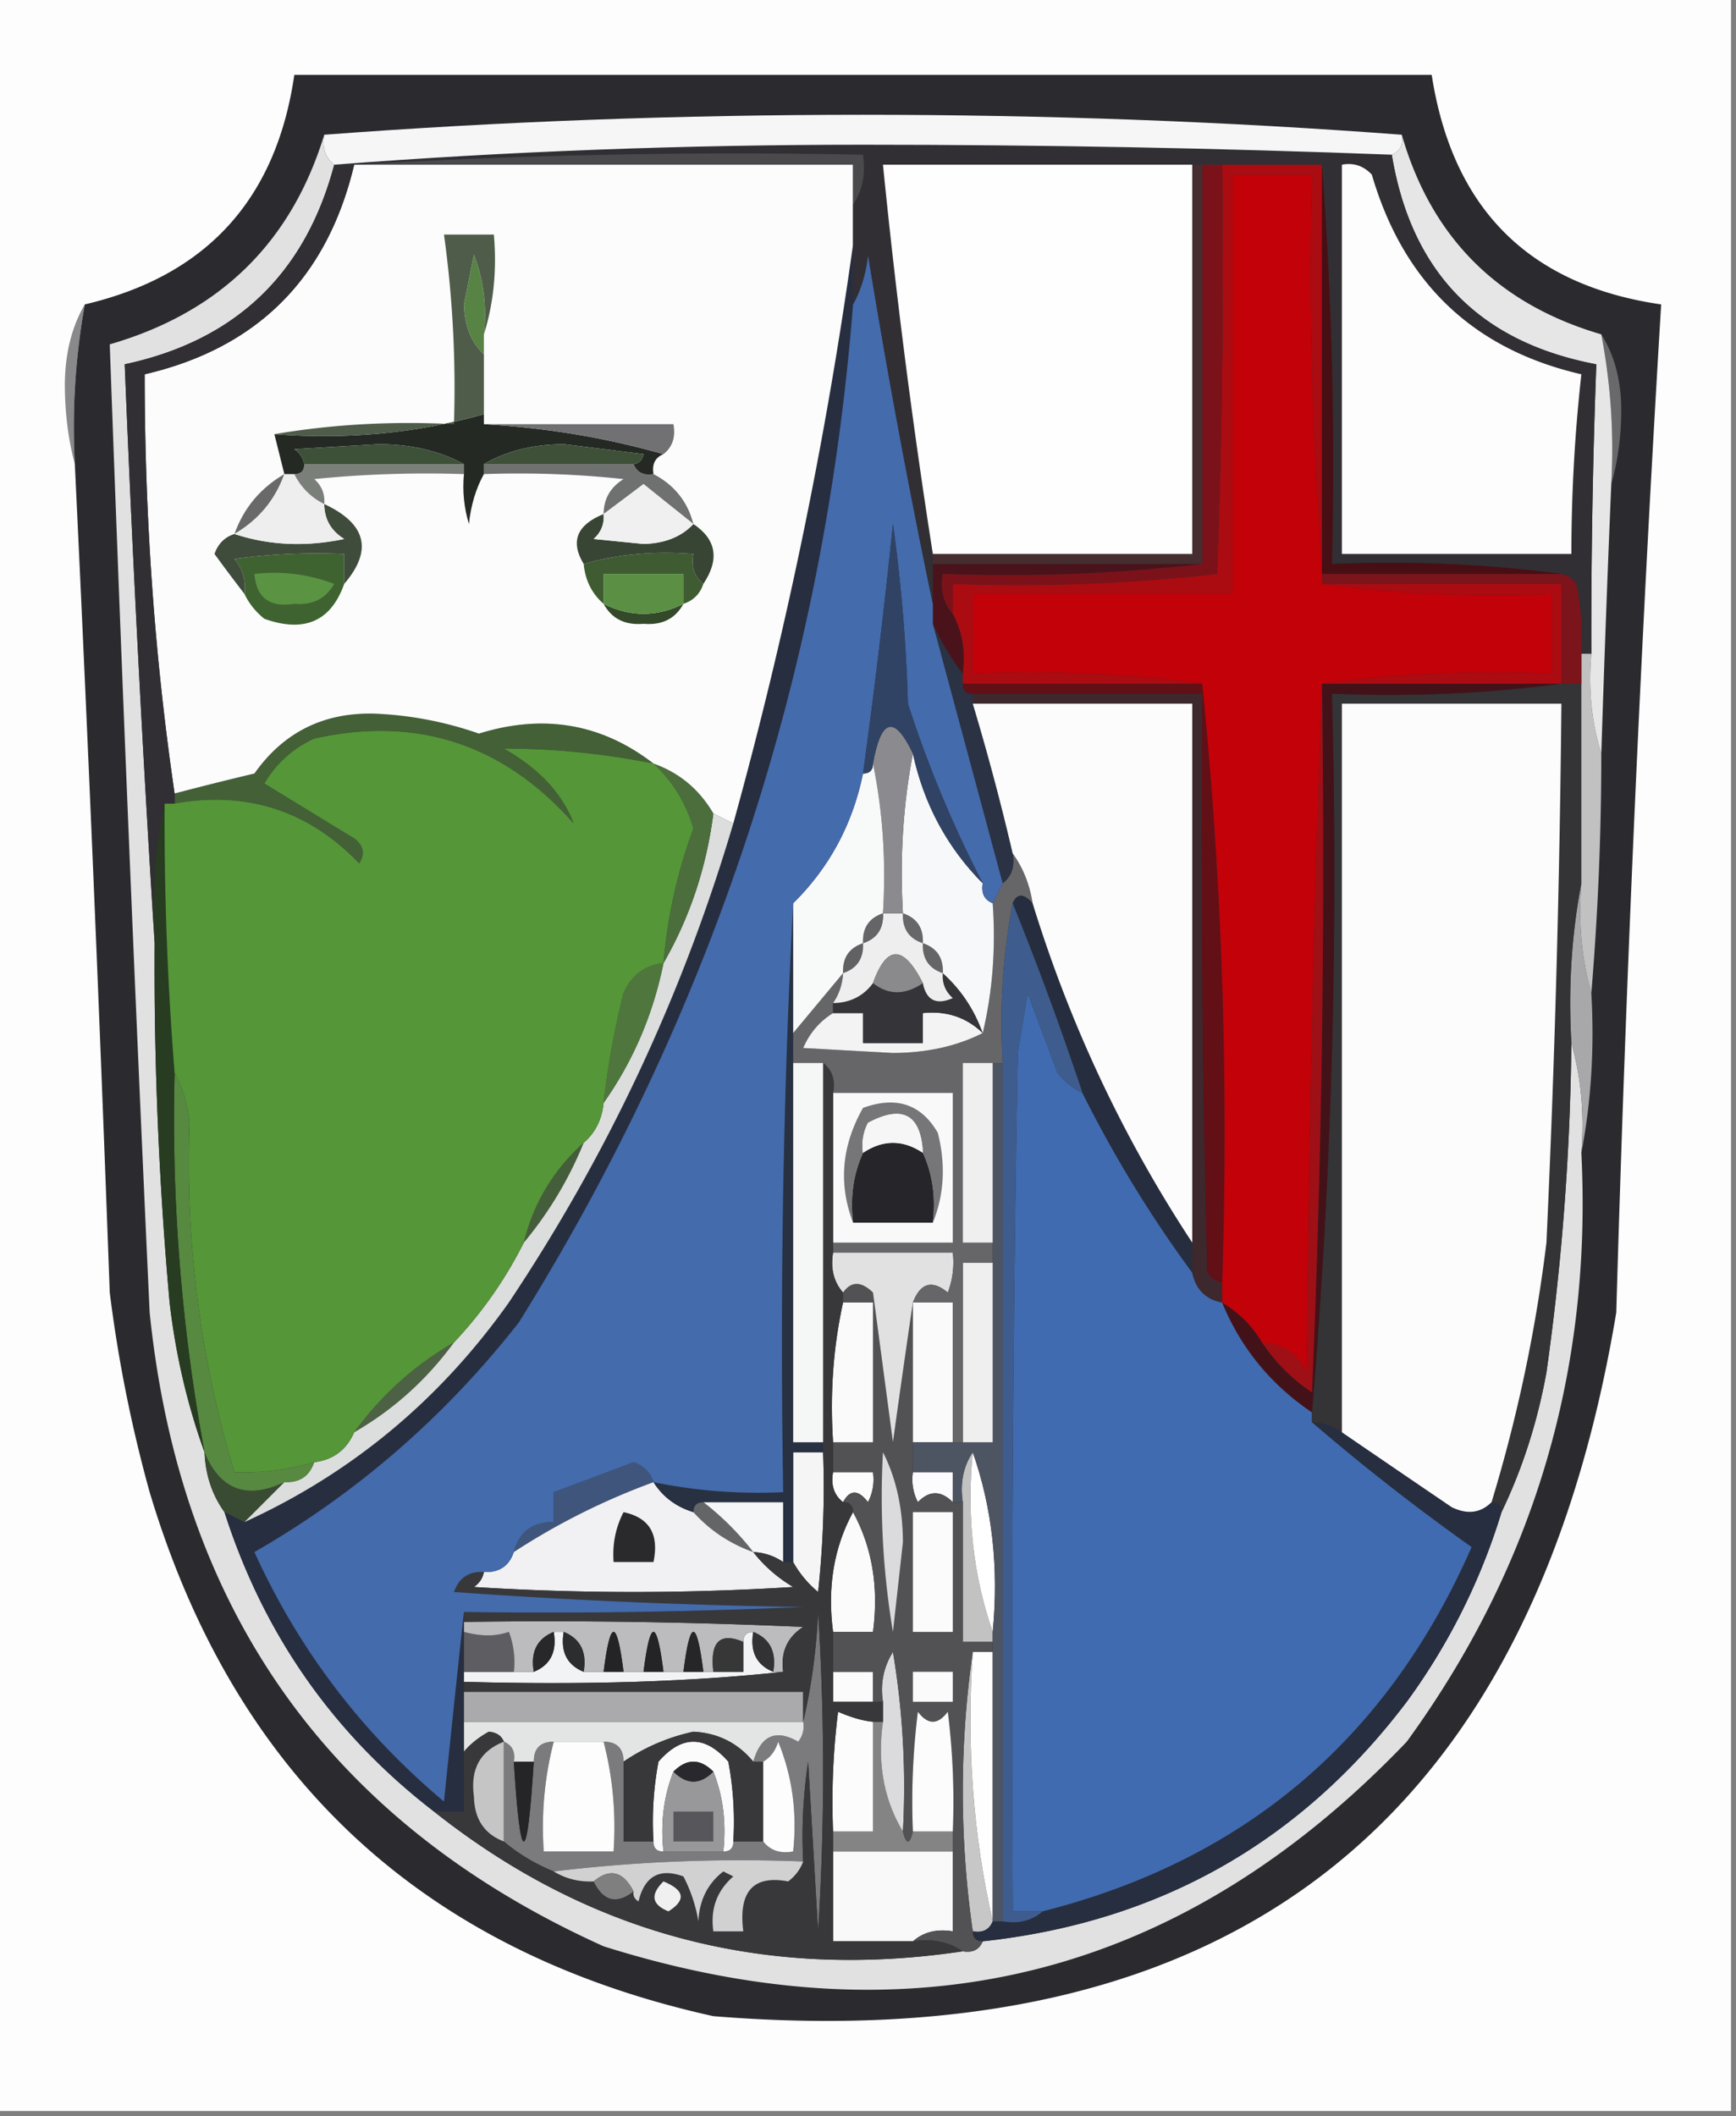 <svg xmlns="http://www.w3.org/2000/svg" width="174" height="212" style="shape-rendering:geometricPrecision;text-rendering:geometricPrecision;image-rendering:optimizeQuality;fill-rule:evenodd;clip-rule:evenodd"><rect width="100%" height="100%" fill="#808080" stroke="none"/><path style="opacity:1" fill="#fdfdfd" d="M-.5-.5h174v212H-.5V-.5z"/><path style="opacity:1" fill="#89898b" d="M8.5 30.5a69.271 69.271 0 0 0-1 16c-.664-2.478-.997-5.145-1-8 .022-3.09.688-5.757 2-8z"/><path style="opacity:1" fill="#2b2a2e" d="M7.5 46.5a69.271 69.271 0 0 1 1-16c12.188-2.857 19.188-10.524 21-23h114c2.075 13.409 9.742 21.076 23 23a3197.93 3197.93 0 0 0-4.5 101c-8.536 51.197-38.702 74.697-90.5 70.5-29.102-6.435-47.936-23.935-56.5-52.5a139.236 139.236 0 0 1-4-20 7221.971 7221.971 0 0 0-3.5-83z"/><path style="opacity:1" fill="#e1e1e2" d="M32.5 13.5c-.237 1.291.096 2.291 1 3-2.91 10.956-9.91 17.623-21 20a2552 2552 0 0 0 3 58 376.416 376.416 0 0 0 1.5 36c.614 5.258 1.78 10.258 3.5 15 .095 2.286.762 4.286 2 6 3.919 12.237 10.919 22.237 21 30 15.514 12.297 33.18 16.964 53 14 .992.172 1.658-.162 2-1 17.67-1.915 31.837-9.915 42.5-24a63.515 63.515 0 0 0 9.5-19c2.097-4.358 3.597-9.024 4.5-14a253.992 253.992 0 0 0 2.5-33c.982 3.462 1.315 7.129 1 11 1.089 21.795-4.744 41.462-17.5 59-22.473 23.503-49.306 30.337-80.5 20.5-27.252-12.283-42.42-33.45-45.5-63.5a9412.674 9412.674 0 0 1-4-97c11.024-3.192 18.19-10.192 21.5-21z"/><path style="opacity:1" fill="#f9f9f9" d="M83.5 185.5h12v8c-1.599-.268-2.932.066-4 1h-8v-9z"/><path style="opacity:1" fill="#7b7b7d" d="M80.5 186.5c-8.517-.326-16.85.007-25 1-1.868-.763-3.535-1.763-5-3v-10c.838.342 1.172 1.008 1 2 .667 10.667 1.333 10.667 2 0 0-1.333.667-2 2-2-.923 3.564-1.256 7.231-1 11h7c.256-3.769-.077-7.436-1-11 1.333 0 2 .667 2 2v8h3c0 .667.333 1 1 1h6c.667 0 1-.333 1-1h3c.709.904 1.709 1.237 3 1 .415-3.875-.085-7.542-1.5-11-.278.916-.778 1.582-1.5 2h-1c.754-2.628 2.254-3.295 4.5-2a2.427 2.427 0 0 0 .5-2c.823-3.477 1.323-7.144 1.5-11a256.237 256.237 0 0 1 0 32l-1-17a50.442 50.442 0 0 0-.5 10z"/><path style="opacity:1" fill="#848485" d="M87.5 172.5h1c-.58 4.149.086 7.816 2 11 .333 1.333.667 1.333 1 0h4v2h-12v-2h4v-11z"/><path style="opacity:1" fill="#dbdbdd" d="M90.5 183.5c-1.914-3.184-2.58-6.851-2-11v-2c-.285-1.788.048-3.455 1-5a81.87 81.87 0 0 1 1 18z"/><path style="opacity:1" fill="#fcfcfc" d="M87.5 172.5v11h-4a72.442 72.442 0 0 1 .5-12c1.335.58 2.501.913 3.5 1z"/><path style="opacity:1" fill="#e3e4e4" d="M46.5 172.5h34a2.427 2.427 0 0 1-.5 2c-2.246-1.295-3.746-.628-4.5 2-1.545-1.872-3.545-2.872-6-3a19.874 19.874 0 0 0-7 3c0-1.333-.667-2-2-2h-5c-1.333 0-2 .667-2 2h-2c.172-.992-.162-1.658-1-2-.235-.597-.735-.93-1.5-1-1.011.556-1.844 1.222-2.5 2v-3z"/><path style="opacity:1" fill="#c7c7c7" d="M97.5 165.5c-.638 9.395.029 18.395 2 27-.342.838-1.008 1.172-2 1a98.502 98.502 0 0 1 0-28z"/><path style="opacity:1" fill="#aaaaac" d="M46.5 169.5h34v3h-34v-3z"/><path style="opacity:1" fill="#fbfbfc" d="M83.5 167.5h4v3h-4v-3z"/><path style="opacity:1" fill="#f2f3f4" d="M55.5 163.5h1c-.343 1.983.324 3.317 2 4h16v-3c0-.667.333-1 1-1-.343 1.983.323 3.317 2 4h1c-9.28 1.004-19.946 1.337-32 1v-1h7c1.676-.683 2.343-2.017 2-4z"/><path style="opacity:1" fill="#272e3f" d="M131.5 142.5a5.727 5.727 0 0 1 3 1c3.638 2.49 7.305 4.99 11 7.5 1.566.765 2.899.598 4-.5.667 0 1 .333 1 1a63.515 63.515 0 0 1-9.5 19c-10.663 14.085-24.83 22.085-42.5 24-.667 0-1-.333-1-1 .992.172 1.658-.162 2-1h1c1.599.268 2.932-.066 4-1 20.25-5.135 34.583-17.301 43-36.5a217.23 217.23 0 0 1-16-12.5z"/><path style="opacity:1" fill="#fefefe" d="M97.5 165.5h2v27c-1.971-8.605-2.638-17.605-2-27z"/><path style="opacity:1" fill="#5d5d62" d="M46.5 163.5c1.701.466 3.201.466 4.5 0a8.435 8.435 0 0 1 .5 4h-5v-4z"/><path style="opacity:1" fill="#bcbcbe" d="M46.5 163.5v-1c11.338-.167 22.672 0 34 .5-1.607 1.049-2.273 2.549-2 4.5h-1c.343-1.983-.323-3.317-2-4-.667 0-1 .333-1 1-2.354-.994-3.354.006-3 3h-1c-.667-5.333-1.333-5.333-2 0h-2c-.667-5.333-1.333-5.333-2 0h-2c-.667-5.333-1.333-5.333-2 0h-2c.343-1.983-.324-3.317-2-4h-1c-1.676.683-2.343 2.017-2 4h-2a8.435 8.435 0 0 0-.5-4c-1.299.466-2.799.466-4.5 0z"/><path style="opacity:1" fill="#323234" d="M75.5 163.5c1.677.683 2.343 2.017 2 4-1.677-.683-2.343-2.017-2-4z"/><path style="opacity:1" fill="#262628" d="M70.5 167.5h-2c.667-5.333 1.333-5.333 2 0z"/><path style="opacity:1" fill="#242427" d="M66.5 167.5h-2c.667-5.333 1.333-5.333 2 0zM62.5 167.5h-2c.667-5.333 1.333-5.333 2 0z"/><path style="opacity:1" fill="#2c2d2f" d="M56.5 163.5c1.676.683 2.343 2.017 2 4-1.676-.683-2.343-2.017-2-4z"/><path style="opacity:1" fill="#28282a" d="M55.5 163.5c.343 1.983-.324 3.317-2 4-.343-1.983.324-3.317 2-4z"/><path style="opacity:1" fill="#373738" d="M74.5 164.5v3h-3c-.354-2.994.646-3.994 3-3z"/><path style="opacity:1" fill="#646567" d="M70.5 150.5a28.061 28.061 0 0 1 5 5c-2.353-.84-4.353-2.174-6-4 0-.667.333-1 1-1z"/><path style="opacity:1" fill="#fbfbfc" d="M85.5 151.5c1.923 3.529 2.59 7.529 2 12h-4c-.59-4.471.077-8.471 2-12z"/><path style="opacity:1" fill="#f4f6f7" d="M70.5 150.5h8v6a5.727 5.727 0 0 0-3-1 28.061 28.061 0 0 0-5-5z"/><path style="opacity:1" fill="#394b32" d="M20.5 145.5c1.563 3.777 4.23 4.777 8 3l-4 4-2-1c-1.238-1.714-1.905-3.714-2-6z"/><path style="opacity:1" fill="#40557c" d="M65.5 148.5a68.728 68.728 0 0 0-14 7c.548-2.032 1.881-3.032 4-3v-3c2.631-.978 5.298-1.978 8-3 1.022.355 1.689 1.022 2 2z"/><path style="opacity:1" fill="#f1f1f3" d="M65.5 148.5c.936 1.474 2.27 2.474 4 3 1.647 1.826 3.647 3.16 6 4 1.074 1.385 2.407 2.551 4 3.5a256.122 256.122 0 0 1-32 0c.556-.383.89-.883 1-1.5 1.527.073 2.527-.594 3-2a68.728 68.728 0 0 1 14-7z"/><path style="opacity:1" fill="#2a2a2d" d="M62.5 151.5c2.584.548 3.584 2.215 3 5h-4c-.134-1.792.2-3.458 1-5z"/><path style="opacity:1" fill="#c2c2c2" d="M97.5 145.5c-.62 6.426.047 12.426 2 18v1h-3v-14c-.284-1.915.049-3.581 1-5z"/><path style="opacity:1" fill="#fcfcfe" d="M91.5 147.5h4v3c-1.188-1.184-2.355-1.184-3.5 0a4.932 4.932 0 0 1-.5-3z"/><path style="opacity:1" fill="#fcfcfd" d="M83.5 147.5h4a4.932 4.932 0 0 1-.5 3c-.977-1.274-1.81-1.274-2.5 0-.904-.709-1.237-1.709-1-3z"/><path style="opacity:1" fill="#578941" d="M17.5 107.5c.802 1.452 1.302 3.118 1.5 5-.431 12.003 1.069 23.67 4.5 35a24.93 24.93 0 0 0 8-1c-.473 1.406-1.473 2.073-3 2-3.77 1.777-6.437.777-8-3a183.293 183.293 0 0 1-3-38z"/><path style="opacity:1" fill="#f5f5f6" d="M82.5 145.5c.166 4.679 0 9.345-.5 14a10.51 10.51 0 0 1-2.5-3v-11h3z"/><path style="opacity:1" fill="#fefffe" d="M97.5 145.5c1.953 5.574 2.62 11.574 2 18-1.953-5.574-2.62-11.574-2-18z"/><path style="opacity:1" fill="#272e40" d="M85.5 24.5v6c-2.875 36.79-14.041 70.79-33.5 102-7.392 9.428-16.225 17.095-26.5 23 4.446 9.778 10.78 18.111 19 25 .667-6.488 1.333-12.821 2-19v20h-3c-10.081-7.763-17.081-17.763-21-30l2 1c10.74-4.895 19.573-12.228 26.5-22 9.922-14.844 17.422-30.844 22.5-48 5.3-19.184 9.3-38.517 12-58z"/><path style="opacity:1" fill="#4d6145" d="M45.5 134.5c-2.731 3.734-6.064 6.734-10 9 2.731-3.734 6.064-6.734 10-9z"/><path style="opacity:1" fill="#273c20" d="M16.5 80.5a315.867 315.867 0 0 0 1 27c-.32 12.787.68 25.454 3 38-1.72-4.742-2.886-9.742-3.5-15a376.416 376.416 0 0 1-1.5-36c-.32-4.863.014-9.53 1-14z"/><path style="opacity:1" fill="#525154" d="M91.5 130.5v17a4.932 4.932 0 0 0 .5 3c1.145-1.184 2.312-1.184 3.5 0h1v14h3v1h-2a98.502 98.502 0 0 0 0 28c0 .667.333 1 1 1-.342.838-1.008 1.172-2 1-1.419-.951-3.085-1.284-5-1 1.068-.934 2.401-1.268 4-1v-10a72.442 72.442 0 0 0-.5-12c-1 1.333-2 1.333-3 0a72.442 72.442 0 0 0-.5 12c-.333 1.333-.667 1.333-1 0a81.87 81.87 0 0 0-1-18c-.952 1.545-1.285 3.212-1 5h-1v-3h-4v-4h4c.59-4.471-.077-8.471-2-12 0-.667-.333-1-1-1 .69-1.274 1.523-1.274 2.5 0 .483-.948.65-1.948.5-3h-4v-3h4v-14h-3v-1c.813-1.153 1.813-1.153 3 0l2 15c.667-4.817 1.334-9.483 2-14z"/><path style="opacity:1" fill="#fcfcfc" d="M95.5 183.5h-4a72.442 72.442 0 0 1 .5-12c1 1.333 2 1.333 3 0 .499 3.986.665 7.986.5 12z"/><path style="opacity:1" fill="#fbfbfc" d="M91.5 167.5h4v3h-4v-3zM91.5 151.5h4v12h-4v-12z"/><path style="opacity:1" fill="#dbdbdd" d="M88.5 145.5c1.316 2.587 1.983 5.587 2 9l-1 9a81.87 81.87 0 0 1-1-18z"/><path style="opacity:1" fill="#fafafa" d="M91.5 130.5h4v14h-4v-14zM84.5 130.5h3v14h-4c-.32-4.863.014-9.53 1-14z"/><path style="opacity:1" fill="#4d5462" d="M99.5 106.5h1v86h-1v-29c.62-6.426-.047-12.426-2-18-.951 1.419-1.284 3.085-1 5h-1v-3h-4v-3h8v-38z"/><path style="opacity:1" fill="#efefef" d="M99.5 126.5v18h-3v-18h3z"/><path style="opacity:1" fill="#e1e1e2" d="M83.5 125.5h12a8.435 8.435 0 0 1-.5 4c-1.579-1.3-2.746-.966-3.5 1-.666 4.517-1.333 9.183-2 14l-2-15c-1.187-1.153-2.187-1.153-3 0-.934-1.068-1.268-2.401-1-4z"/><path style="opacity:1" fill="#273142" d="M79.5 90.5v54h3v1h-3v11h-1v-6h-8c-.667 0-1 .333-1 1-1.73-.526-3.064-1.526-4-3a52.394 52.394 0 0 0 13 1c-.332-20.41 0-40.076 1-59z"/><path style="opacity:1" fill="#666669" d="M101.5 85.5c1.037 1.43 1.704 3.097 2 5-.896-1.006-1.562-1.006-2 0-.988 5.14-1.321 10.474-1 16h-4v18h3v2h-3v18h-1v-14h-4c.754-1.966 1.921-2.3 3.5-1a8.435 8.435 0 0 0 .5-4h-12v-1h12v-15h-12c.237-1.291-.096-2.291-1-3h-3v-3l5-6a5.728 5.728 0 0 1-1 3v1c-1.337.815-2.337 1.982-3 3.5l9 .5c3.413-.017 6.413-.684 9-2 .985-4.134 1.318-8.468 1-13l1-2c.904-.709 1.237-1.709 1-3z"/><path style="opacity:1" fill="#445d3a" d="M58.5 114.5a37.8 37.8 0 0 1-6 10c.974-3.949 2.974-7.282 6-10z"/><path style="opacity:1" fill="#dbdedc" d="m71.5 81.5 2 1c-5.078 17.156-12.578 33.156-22.5 48-6.927 9.772-15.76 17.105-26.5 22l4-4c1.527.073 2.527-.594 3-2 1.904-.238 3.238-1.238 4-3 3.936-2.266 7.269-5.266 10-9a41.942 41.942 0 0 0 7-10 37.8 37.8 0 0 0 6-10c1.174-1.014 1.84-2.347 2-4 2.958-4.191 4.958-8.858 6-14 2.64-4.585 4.306-9.585 5-15z"/><path style="opacity:1" fill="#f9f9fa" d="M83.5 109.5h12v15h-12v-15z"/><path style="opacity:1" fill="#767578" d="M93.5 122.5c.302-2.559-.032-4.893-1-7-.2-3.85-2.034-4.85-5.5-3a4.932 4.932 0 0 0-.5 3c-.968 2.107-1.302 4.441-1 7-1.479-3.882-1.145-7.716 1-11.5 3.334-1.212 5.834-.379 7.5 2.5.805 3.196.638 6.196-.5 9z"/><path style="opacity:1" fill="#26252a" d="M92.5 115.5c.968 2.107 1.302 4.441 1 7h-8c-.302-2.559.032-4.893 1-7 2-1.333 4-1.333 6 0z"/><path style="opacity:1" fill="#f6f6f6" d="M92.5 115.5c-2-1.333-4-1.333-6 0a4.932 4.932 0 0 1 .5-3c3.466-1.85 5.3-.85 5.5 3z"/><path style="opacity:1" fill="#38383b" d="M82.5 106.5c.904.709 1.237 1.709 1 3v16c-.268 1.599.066 2.932 1 4v1c-.986 4.47-1.32 9.137-1 14v3c-.237 1.291.096 2.291 1 3 .667 0 1 .333 1 1-1.923 3.529-2.59 7.529-2 12v7h5v2h-1c-.999-.087-2.165-.42-3.5-1a72.442 72.442 0 0 0-.5 12v11h8c1.915-.284 3.581.049 5 1-19.82 2.964-37.486-1.703-53-14h3v-6c.656-.778 1.489-1.444 2.5-2 .765.07 1.265.403 1.5 1-2.384.925-3.384 2.758-3 5.5.047 2.256 1.047 3.756 3 4.5 1.465 1.237 3.132 2.237 5 3 1.208.734 2.541 1.067 4 1 .972 1.993 2.305 2.326 4 1-.065.438.101.772.5 1 .612-2.532 2.112-3.365 4.5-2.5a15.28 15.28 0 0 1 1.5 4.5c.098-2.119.93-3.786 2.5-5l1 .5c-1.655 1.444-2.322 3.278-2 5.5h3c-.5-3.993 1-5.66 4.5-5 .717-.544 1.217-1.211 1.5-2-.165-3.35.002-6.683.5-10l1 17a256.237 256.237 0 0 0 0-32c-.177 3.856-.677 7.523-1.5 11v-3h-34v-1c12.054.337 22.72.004 32-1-.273-1.951.393-3.451 2-4.5a577.899 577.899 0 0 0-34-.5v-1c11.338.167 22.672 0 34-.5a613.803 613.803 0 0 1-35-1.5c.505-1.419 1.505-2.085 3-2-.11.617-.444 1.117-1 1.5 10.667.667 21.333.667 32 0-1.593-.949-2.926-2.115-4-3.5a5.727 5.727 0 0 1 3 1h1a10.51 10.51 0 0 0 2.5 3c.5-4.655.666-9.321.5-14v-39z"/><path style="opacity:1" fill="#d1d1d2" d="M55.5 187.5c8.15-.993 16.483-1.326 25-1-.283.789-.783 1.456-1.5 2-3.5-.66-5 1.007-4.5 5h-3c-.322-2.222.345-4.056 2-5.5l-1-.5c-1.57 1.214-2.402 2.881-2.5 5a15.28 15.28 0 0 0-1.5-4.5c-2.388-.865-3.888-.032-4.5 2.5-.399-.228-.565-.562-.5-1-1.038-2.019-2.372-2.353-4-1-1.459.067-2.792-.266-4-1z"/><path style="opacity:1" fill="#c5c5c6" d="M50.5 174.5v10c-1.953-.744-2.953-2.244-3-4.5-.384-2.742.616-4.575 3-5.5z"/><path style="opacity:1" fill="#fbfbfc" d="M73.5 184.5c0 .667-.333 1-1 1 .306-2.885-.027-5.552-1-8-1.333-1.333-2.667-1.333-4 0-.973 2.448-1.306 5.115-1 8-.667 0-1-.333-1-1a32.438 32.438 0 0 1 .5-8c2.333-2.667 4.667-2.667 7 0 .497 2.646.664 5.313.5 8z"/><path style="opacity:1" fill="#98989b" d="M67.5 177.5c1.333 1.333 2.667 1.333 4 0 .973 2.448 1.306 5.115 1 8h-6c-.306-2.885.027-5.552 1-8z"/><path style="opacity:1" fill="#38383b" d="M75.5 176.5h1v8h-3a32.438 32.438 0 0 0-.5-8c-2.333-2.667-4.667-2.667-7 0a32.438 32.438 0 0 0-.5 8h-3v-8a19.874 19.874 0 0 1 7-3c2.455.128 4.455 1.128 6 3z"/><path style="opacity:1" fill="#57565a" d="M67.5 181.5h4v3h-4v-3z"/><path style="opacity:1" fill="#29282c" d="M71.5 177.5c-1.333 1.333-2.667 1.333-4 0 1.333-1.333 2.667-1.333 4 0z"/><path style="opacity:1" fill="#252528" d="M51.5 176.5h2c-.667 10.667-1.333 10.667-2 0z"/><path style="opacity:1" fill="#fdfdfd" d="M76.5 184.5v-8c.722-.418 1.222-1.084 1.5-2 1.415 3.458 1.915 7.125 1.5 11-1.291.237-2.291-.096-3-1zM55.5 174.5h5c.923 3.564 1.256 7.231 1 11h-7c-.256-3.769.077-7.436 1-11z"/><path style="opacity:1" fill="#efefef" d="M99.5 106.5v18h-3v-18h3z"/><path style="opacity:1" fill="#f5f6f6" d="M79.5 106.5h3v38h-3v-38z"/><path style="opacity:1" fill="#a8a8ab" d="M158.5 88.5c-.315 3.871.018 7.538 1 11 .321 5.526-.012 10.86-1 16 .315-3.871-.018-7.538-1-11-.321-5.526.012-10.86 1-16z"/><path style="opacity:1" fill="#f3f3f4" d="M83.5 101.5h3v3h6v-3c2.358-.247 4.358.419 6 2-2.587 1.316-5.587 1.983-9 2l-9-.5c.663-1.518 1.663-2.685 3-3.5z"/><path style="opacity:1" fill="#406bb0" d="M108.5 109.5a123.321 123.321 0 0 0 11 18c.356 1.69 1.356 2.69 3 3 1.872 4.543 4.872 8.21 9 11v1a217.23 217.23 0 0 0 16 12.5c-8.417 19.199-22.75 31.365-43 36.5h-3c-.167-28.669 0-57.335.5-86l1-6 3 8c.708.881 1.542 1.547 2.5 2z"/><path style="opacity:1" fill="#353438" d="M94.5 97.5c1.826 1.647 3.16 3.647 4 6-1.642-1.581-3.642-2.247-6-2v3h-6v-3h-3v-1c1.7-.027 3.033-.694 4-2 1.55 1.22 3.216 1.22 5 0 .343 1.725 1.343 2.225 3 1.5-.752-.67-1.086-1.504-1-2.5z"/><path style="opacity:1" fill="#4f773d" d="M66.5 96.5c-1.042 5.142-3.042 9.809-6 14a84.357 84.357 0 0 1 2-11c.783-1.788 2.116-2.788 4-3z"/><path style="opacity:1" fill="#343336" d="M156.5 68.5h2v20c-.988 5.14-1.321 10.474-1 16a253.992 253.992 0 0 1-2.5 33c-.903 4.976-2.403 9.642-4.5 14 0-.667-.333-1-1-1a152.793 152.793 0 0 0 5.5-26 1460.318 1460.318 0 0 0 1.5-54h-22v73a5.727 5.727 0 0 0-3-1v-1c1.99-23.643 2.657-47.643 2-72 7.852.325 15.518-.008 23-1z"/><path style="opacity:1" fill="#262d3e" d="M103.5 90.5c3.745 12.154 9.078 23.487 16 34v3a123.321 123.321 0 0 1-11-18 322.852 322.852 0 0 0-7-19c.438-1.006 1.104-1.006 2 0z"/><path style="opacity:1" fill="#3e5d8e" d="M101.5 90.5a322.852 322.852 0 0 1 7 19c-.958-.453-1.792-1.119-2.5-2l-3-8-1 6c-.5 28.665-.667 57.331-.5 86h3c-1.068.934-2.401 1.268-4 1v-86c-.321-5.526.012-10.86 1-16z"/><path style="opacity:1" fill="#656567" d="M92.5 94.5c1.406.473 2.073 1.473 2 3-1.406-.473-2.073-1.473-2-3z"/><path style="opacity:1" fill="#616163" d="M86.5 94.5c.073 1.527-.594 2.527-2 3-.073-1.527.594-2.527 2-3z"/><path style="opacity:1" fill="#676769" d="M90.5 91.5c1.406.473 2.073 1.473 2 3-1.406-.473-2.073-1.473-2-3z"/><path style="opacity:1" fill="#eeeeef" d="M88.5 91.5h2c-.073 1.527.594 2.527 2 3-.073 1.527.594 2.527 2 3-.086.996.248 1.83 1 2.5-1.657.725-2.657.225-3-1.5-1.955-3.852-3.622-3.852-5 0-.967 1.306-2.3 1.973-4 2a5.728 5.728 0 0 0 1-3c1.406-.473 2.073-1.473 2-3 1.406-.473 2.073-1.473 2-3z"/><path style="opacity:1" fill="#8a8a8c" d="M92.5 98.5c-1.784 1.22-3.45 1.22-5 0 1.378-3.852 3.045-3.852 5 0z"/><path style="opacity:1" fill="#656567" d="M88.5 91.5c.073 1.527-.594 2.527-2 3-.073-1.527.594-2.527 2-3z"/><path style="opacity:1" fill="#4b6e3c" d="M65.5 76.5c2.59.92 4.59 2.586 6 5-.694 5.415-2.36 10.415-5 15 .404-4.692 1.404-9.192 3-13.5-.767-2.583-2.1-4.75-4-6.5z"/><path style="opacity:1" fill="#2a3243" d="M93.5 62.5a27.185 27.185 0 0 0 3 5v1c0 .667.333 1 1 1v1a247.743 247.743 0 0 1 4 15c.237 1.291-.096 2.291-1 3-2.338-8.685-4.67-17.352-7-26z"/><path style="opacity:1" fill="#c2c1c2" d="M158.5 65.5h1c-.313 3.542.021 6.875 1 10a288.973 288.973 0 0 1-1 24c-.982-3.462-1.315-7.129-1-11v-23z"/><path style="opacity:1" fill="#f7f8f9" d="M91.5 75.5c1.102 5.075 3.436 9.409 7 13-.172.992.162 1.658 1 2 .318 4.532-.015 8.866-1 13-.84-2.353-2.174-4.353-4-6 .073-1.527-.594-2.527-2-3 .073-1.527-.594-2.527-2-3-.321-5.526.012-10.86 1-16z"/><path style="opacity:1" fill="#8b8b8f" d="M91.5 75.5c-.988 5.14-1.321 10.474-1 16h-2c.32-5.195-.013-10.195-1-15 .816-4.553 2.15-4.887 4-1z"/><path style="opacity:1" fill="#f8f9f9" d="M87.5 76.5c.987 4.805 1.32 9.805 1 15-1.406.473-2.073 1.473-2 3-1.406.473-2.073 1.473-2 3l-5 6v-13c3.62-3.57 5.954-7.904 7-13 .667 0 1-.333 1-1z"/><path style="opacity:1" fill="#431219" d="M132.5 68.5h24c-7.482.992-15.148 1.325-23 1 .657 24.357-.01 48.357-2 72-4.128-2.79-7.128-6.457-9-11 1.667 1 3 2.333 4 4a17.858 17.858 0 0 0 5 5c1-23.657 1.333-47.324 1-71z"/><path style="opacity:1" fill="#436036" d="M65.5 76.5a76.27 76.27 0 0 0-15-1.5c3.524 1.997 5.858 4.497 7 7.5-7.052-7.962-15.718-10.795-26-8.5a10.915 10.915 0 0 0-5 4.5l9 5.5c.95.718 1.117 1.55.5 2.5-5.066-5.278-11.233-7.278-18.5-6v-1a345.557 345.557 0 0 1 8-2c2.91-4.121 6.91-6.121 12-6 3.6.145 7.1.811 10.5 2 6.477-2.01 12.31-1.01 17.5 3z"/><path style="opacity:1" fill="#559638" d="M65.5 76.5c1.9 1.75 3.233 3.917 4 6.5-1.596 4.308-2.596 8.808-3 13.5-1.884.212-3.217 1.212-4 3a84.357 84.357 0 0 0-2 11c-.16 1.653-.826 2.986-2 4-3.026 2.718-5.026 6.051-6 10a41.942 41.942 0 0 1-7 10c-3.936 2.266-7.269 5.266-10 9-.762 1.762-2.096 2.762-4 3a24.93 24.93 0 0 1-8 1c-3.431-11.33-4.931-22.997-4.5-35-.198-1.882-.698-3.548-1.5-5a315.867 315.867 0 0 1-1-27h1c7.267-1.278 13.434.722 18.5 6 .617-.95.45-1.782-.5-2.5l-9-5.5a10.915 10.915 0 0 1 5-4.5c10.282-2.295 18.948.538 26 8.5-1.142-3.003-3.476-5.503-7-7.5a76.27 76.27 0 0 1 15 1.5z"/><path style="opacity:1" fill="#fcfcfc" d="M149.5 150.5c-1.101 1.098-2.434 1.265-4 .5-3.695-2.51-7.362-5.01-11-7.5v-73h22a1460.318 1460.318 0 0 1-1.5 54 152.793 152.793 0 0 1-5.5 26z"/><path style="opacity:1" fill="#3d282d" d="M97.5 70.5v-1h23c-.167 19.336 0 38.67.5 58 .383.556.883.889 1.5 1v2c-1.644-.31-2.644-1.31-3-3v-57h-22z"/><path style="opacity:1" fill="#fcfcfc" d="M97.5 70.5h22v54c-6.922-10.513-12.255-21.846-16-34-.296-1.903-.963-3.57-2-5a247.743 247.743 0 0 0-4-15z"/><path style="opacity:1" fill="#9e1016" d="M132.5 68.5c.333 23.676 0 47.343-1 71a17.858 17.858 0 0 1-5-5c2.082.124 3.582 1.124 4.5 3 .168-23.17.668-46.17 1.5-69z"/><path style="opacity:1" fill="#620f16" d="M96.5 68.5h24c1.988 19.639 2.655 39.639 2 60-.617-.111-1.117-.444-1.5-1-.5-19.33-.667-38.664-.5-58h-23c-.667 0-1-.333-1-1z"/><path style="opacity:1" fill="#4a131b" d="M93.5 56.5h27c-8.484.993-17.151 1.326-26 1-.268 1.599.066 2.932 1 4 .961 1.765 1.295 3.765 1 6a27.185 27.185 0 0 1-3-5v-6z"/><path style="opacity:1" fill="#7c141b" d="M132.5 58.5v-1h24c.617.11 1.117.444 1.5 1 .497 2.31.663 4.643.5 7v3h-2v-10h-24z"/><path style="opacity:1" fill="#ac0b12" d="M132.5 58.5h24v10h-24c7.482-.992 15.148-1.325 23-1v-8c-7.852.325-15.518-.008-23-1z"/><path style="opacity:1" fill="#aa0c12" d="M122.5 16.5h10v40a380.928 380.928 0 0 1-1-39h-8v42h-26v8c7.852-.325 15.518.008 23 1h-24v-1c.295-2.235-.039-4.235-1-6v-3a179.66 179.66 0 0 0 26.5-1c.5-13.663.667-27.33.5-41z"/><path style="opacity:1" fill="#69696b" d="M160.5 33.5c1.309 2.07 1.975 4.57 2 7.5-.003 2.69-.336 5.19-1 7.5a61.283 61.283 0 0 0-1-15z"/><path style="opacity:1" fill="#446bac" d="M93.5 60.5v2c2.33 8.648 4.662 17.315 7 26l-1 2c-.838-.342-1.172-1.008-1-2a118.212 118.212 0 0 1-7.5-18 164.18 164.18 0 0 0-1.5-18 715.688 715.688 0 0 1-3 25c-1.046 5.096-3.38 9.43-7 13-1 18.924-1.332 38.59-1 59a52.394 52.394 0 0 1-13-1c-.311-.978-.978-1.645-2-2a1479.672 1479.672 0 0 1-8 3v3c-2.119-.032-3.452.968-4 3-.473 1.406-1.473 2.073-3 2-1.495-.085-2.495.581-3 2a613.803 613.803 0 0 0 35 1.5c-11.328.5-22.662.667-34 .5a3783.953 3783.953 0 0 0-2 19c-8.22-6.889-14.554-15.222-19-25 10.275-5.905 19.108-13.572 26.5-23 19.459-31.21 30.625-65.21 33.5-102 .802-1.452 1.302-3.118 1.5-5a796.799 796.799 0 0 0 6.5 35z"/><path style="opacity:1" fill="#304365" d="M98.5 88.5c-3.564-3.591-5.898-7.925-7-13-1.85-3.887-3.184-3.553-4 1 0 .667-.333 1-1 1a715.688 715.688 0 0 0 3-25 164.18 164.18 0 0 1 1.5 18 118.212 118.212 0 0 0 7.5 18z"/><path style="opacity:1" fill="#c20109" d="M132.5 56.5v2c7.482.992 15.148 1.325 23 1v8c-7.852-.325-15.518.008-23 1-.832 22.83-1.332 45.83-1.5 69-.918-1.876-2.418-2.876-4.5-3-1-1.667-2.333-3-4-4v-2c.655-20.361-.012-40.361-2-60-7.482-.992-15.148-1.325-23-1v-8h26v-42h8a380.928 380.928 0 0 0 1 39z"/><path style="opacity:1" fill="#e6e6e7" d="M140.5 13.5c2.968 10.301 9.634 16.968 20 20a61.283 61.283 0 0 1 1 15c-.381 8.998-.714 17.998-1 27-.979-3.125-1.313-6.458-1-10-.025-9.703.141-19.37.5-29-11.714-2.214-18.547-9.214-20.5-21 .838-.342 1.172-1.008 1-2z"/><path style="opacity:1" fill="#fbfcfb" d="M35.5 16.5h50v8a448.774 448.774 0 0 1-12 58l-2-1c-1.41-2.414-3.41-4.08-6-5-5.19-4.01-11.023-5.01-17.5-3a36.02 36.02 0 0 0-10.5-2c-5.09-.121-9.09 1.879-12 6a345.557 345.557 0 0 0-8 2c-1.998-13.624-2.998-27.624-3-42 11.297-2.63 18.297-9.63 21-21z"/><path style="opacity:1" fill="#312f34" d="M139.5 15.5c1.953 11.786 8.786 18.786 20.5 21a728.035 728.035 0 0 0-.5 29h-1a24.935 24.935 0 0 0-.5-7c-.383-.556-.883-.89-1.5-1-7.482-.992-15.148-1.325-23-1a400.453 400.453 0 0 0-1-40h-44a699.856 699.856 0 0 0 5 39v5a796.799 796.799 0 0 1-6.5-35c-.198 1.882-.698 3.548-1.5 5v-10c.951-1.419 1.284-3.085 1-5a650.848 650.848 0 0 0-51 1c-2.703 11.37-9.703 18.37-21 21 .002 14.376 1.002 28.376 3 42v1h-1c-.986 4.47-1.32 9.137-1 14a2552 2552 0 0 1-3-58c11.09-2.377 18.09-9.044 21-20 17.32-1.333 34.987-2 53-2 17.837 0 35.503.333 53 1z"/><path style="opacity:1" fill="#33492a" d="M60.5 60.5c2.667 1.333 5.333 1.333 8 0-.812 1.493-2.145 2.16-4 2-1.855.16-3.188-.507-4-2z"/><path style="opacity:1" fill="#5b9044" d="M68.5 60.5c-2.667 1.333-5.333 1.333-8 0v-3h8v3z"/><path style="opacity:1" fill="#7c1219" d="M120.5 16.5h2c.167 13.67 0 27.337-.5 41a179.66 179.66 0 0 1-26.5 1v3c-.934-1.068-1.268-2.401-1-4 8.849.326 17.516-.007 26-1v-40z"/><path style="opacity:1" fill="#3f6231" d="M34.5 58.5c-1.328 3.754-3.994 4.92-8 3.5-.88-.708-1.547-1.542-2-2.5.17-1.322-.163-2.489-1-3.5a60.94 60.94 0 0 1 11-.5v3z"/><path style="opacity:1" fill="#5a9342" d="M25.5 57.5c2.747-.313 5.413.02 8 1-.848 1.491-2.181 2.158-4 2-2.482.39-3.815-.61-4-3z"/><path style="opacity:1" fill="#3e5b31" d="M70.5 58.5c-.333 1-1 1.667-2 2v-3h-8v3c-1.174-1.014-1.84-2.347-2-4 3.462-.982 7.129-1.315 11-1-.237 1.291.096 2.291 1 3z"/><path style="opacity:1" fill="#384534" d="M60.5 51.5c.086.996-.248 1.83-1 2.5l5 .5c2.14-.056 3.806-.723 5-2 2.305 1.544 2.638 3.544 1 6-.904-.709-1.237-1.709-1-3-3.871-.315-7.538.018-11 1-1.358-2.243-.692-3.91 2-5z"/><path style="opacity:1" fill="#3f4b3b" d="M32.5 50.5c4.22 1.968 4.888 4.635 2 8v-3a60.94 60.94 0 0 0-11 .5c.837 1.011 1.17 2.178 1 3.5a171.62 171.62 0 0 1-3-4c.355-1.022 1.022-1.689 2-2 3.476 1.143 7.142 1.31 11 .5-1.323-.816-1.99-1.983-2-3.5z"/><path style="opacity:1" fill="#696969" d="M28.5 47.5c-.92 2.59-2.586 4.59-5 6 .92-2.59 2.586-4.59 5-6z"/><path style="opacity:1" fill="#6f7170" d="M48.5 47.5v-1h15c.342.838 1.008 1.172 2 1 2.087 1.085 3.42 2.751 4 5-1.648-1.31-3.314-2.643-5-4a493.061 493.061 0 0 1-4 3c.01-1.517.677-2.684 2-3.5a98.433 98.433 0 0 0-14-.5z"/><path style="opacity:1" fill="#eff0ef" d="M69.5 52.5c-1.194 1.277-2.86 1.944-5 2l-5-.5c.752-.67 1.086-1.504 1-2.5a493.061 493.061 0 0 0 4-3c1.686 1.357 3.352 2.69 5 4z"/><path style="opacity:1" fill="#edeeed" d="M28.5 47.5h1a6.541 6.541 0 0 0 3 3c.01 1.517.677 2.684 2 3.5-3.858.81-7.524.643-11-.5 2.414-1.41 4.08-3.41 5-6z"/><path style="opacity:1" fill="#7a7f7a" d="M30.5 46.5h16v1c-5.011-.166-10.011 0-15 .5.752.67 1.086 1.504 1 2.5a6.541 6.541 0 0 1-3-3c.667 0 1-.333 1-1z"/><path style="opacity:1" fill="#242924" d="M48.5 41.5v1c6.236.353 12.236 1.353 18 3-.838.342-1.172 1.008-1 2-.992.172-1.658-.162-2-1 .543-.06.876-.393 1-1l-8-1c-3.09.022-5.757.688-8 2v1c-.802 1.452-1.302 3.118-1.5 5-.493-1.634-.66-3.3-.5-5v-1c-2.415-1.314-5.248-1.98-8.5-2l-8.5.5c.556.383.89.883 1 1.5 0 .667-.333 1-1 1h-1l-1-4c7.28.571 14.28-.095 21-2z"/><path style="opacity:1" fill="#3e5038" d="M63.5 46.5h-15c2.243-1.312 4.91-1.978 8-2l8 1c-.124.607-.457.94-1 1z"/><path style="opacity:1" fill="#3d5038" d="M46.5 46.5h-16c-.11-.617-.444-1.117-1-1.5l8.5-.5c3.252.02 6.085.686 8.5 2z"/><path style="opacity:1" fill="#717173" d="M48.5 42.5h19c.237 1.291-.096 2.291-1 3-5.764-1.647-11.764-2.647-18-3z"/><path style="opacity:1" fill="#578444" d="M48.5 33.5v2c-1.277-1.194-1.944-2.86-2-5l1-5a16.869 16.869 0 0 1 1 8z"/><path style="opacity:1" fill="#4f5c4a" d="M48.5 33.5a16.869 16.869 0 0 0-1-8l-1 5c.056 2.14.723 3.806 2 5v6c-6.72 1.905-13.72 2.571-21 2 5.81-.99 11.81-1.323 18-1a111.86 111.86 0 0 0-1-19h5c.313 3.542-.02 6.875-1 10z"/><path style="opacity:1" fill="#470f14" d="M132.5 16.5a400.453 400.453 0 0 1 1 40c7.852-.325 15.518.008 23 1h-24v-41z"/><path style="opacity:1" fill="#452d30" d="M119.5 16.5h1v40h-27v-1h26v-39z"/><path style="opacity:1" fill="#fdfdfd" d="M134.5 16.5c1.175-.219 2.175.114 3 1 3.168 10.837 10.168 17.504 21 20a163.147 163.147 0 0 0-1 18h-23v-39z"/><path style="opacity:1" fill="#fefefe" d="M119.5 16.5v39h-26a699.856 699.856 0 0 1-5-39h31z"/><path style="opacity:1" fill="#4a4a4d" d="M35.5 16.5a650.848 650.848 0 0 1 51-1c.284 1.915-.049 3.581-1 5v-4h-50z"/><path style="opacity:1" fill="#f6f6f7" d="M140.5 13.5c.172.992-.162 1.658-1 2-17.497-.667-35.163-1-53-1-18.013 0-35.68.667-53 2-.904-.709-1.237-1.709-1-3 17.654-1.333 35.654-2 54-2 18.346 0 36.346.667 54 2z"/><path style="opacity:1" fill="#7f7f80" d="M59.5 188.5c1.628-1.353 2.962-1.019 4 1-1.695 1.326-3.028.993-4-1z"/><path style="opacity:1" fill="#f0f0f0" d="M66.5 188.5c2.125.868 2.291 1.868.5 3-1.683-.676-1.85-1.676-.5-3z"/></svg>